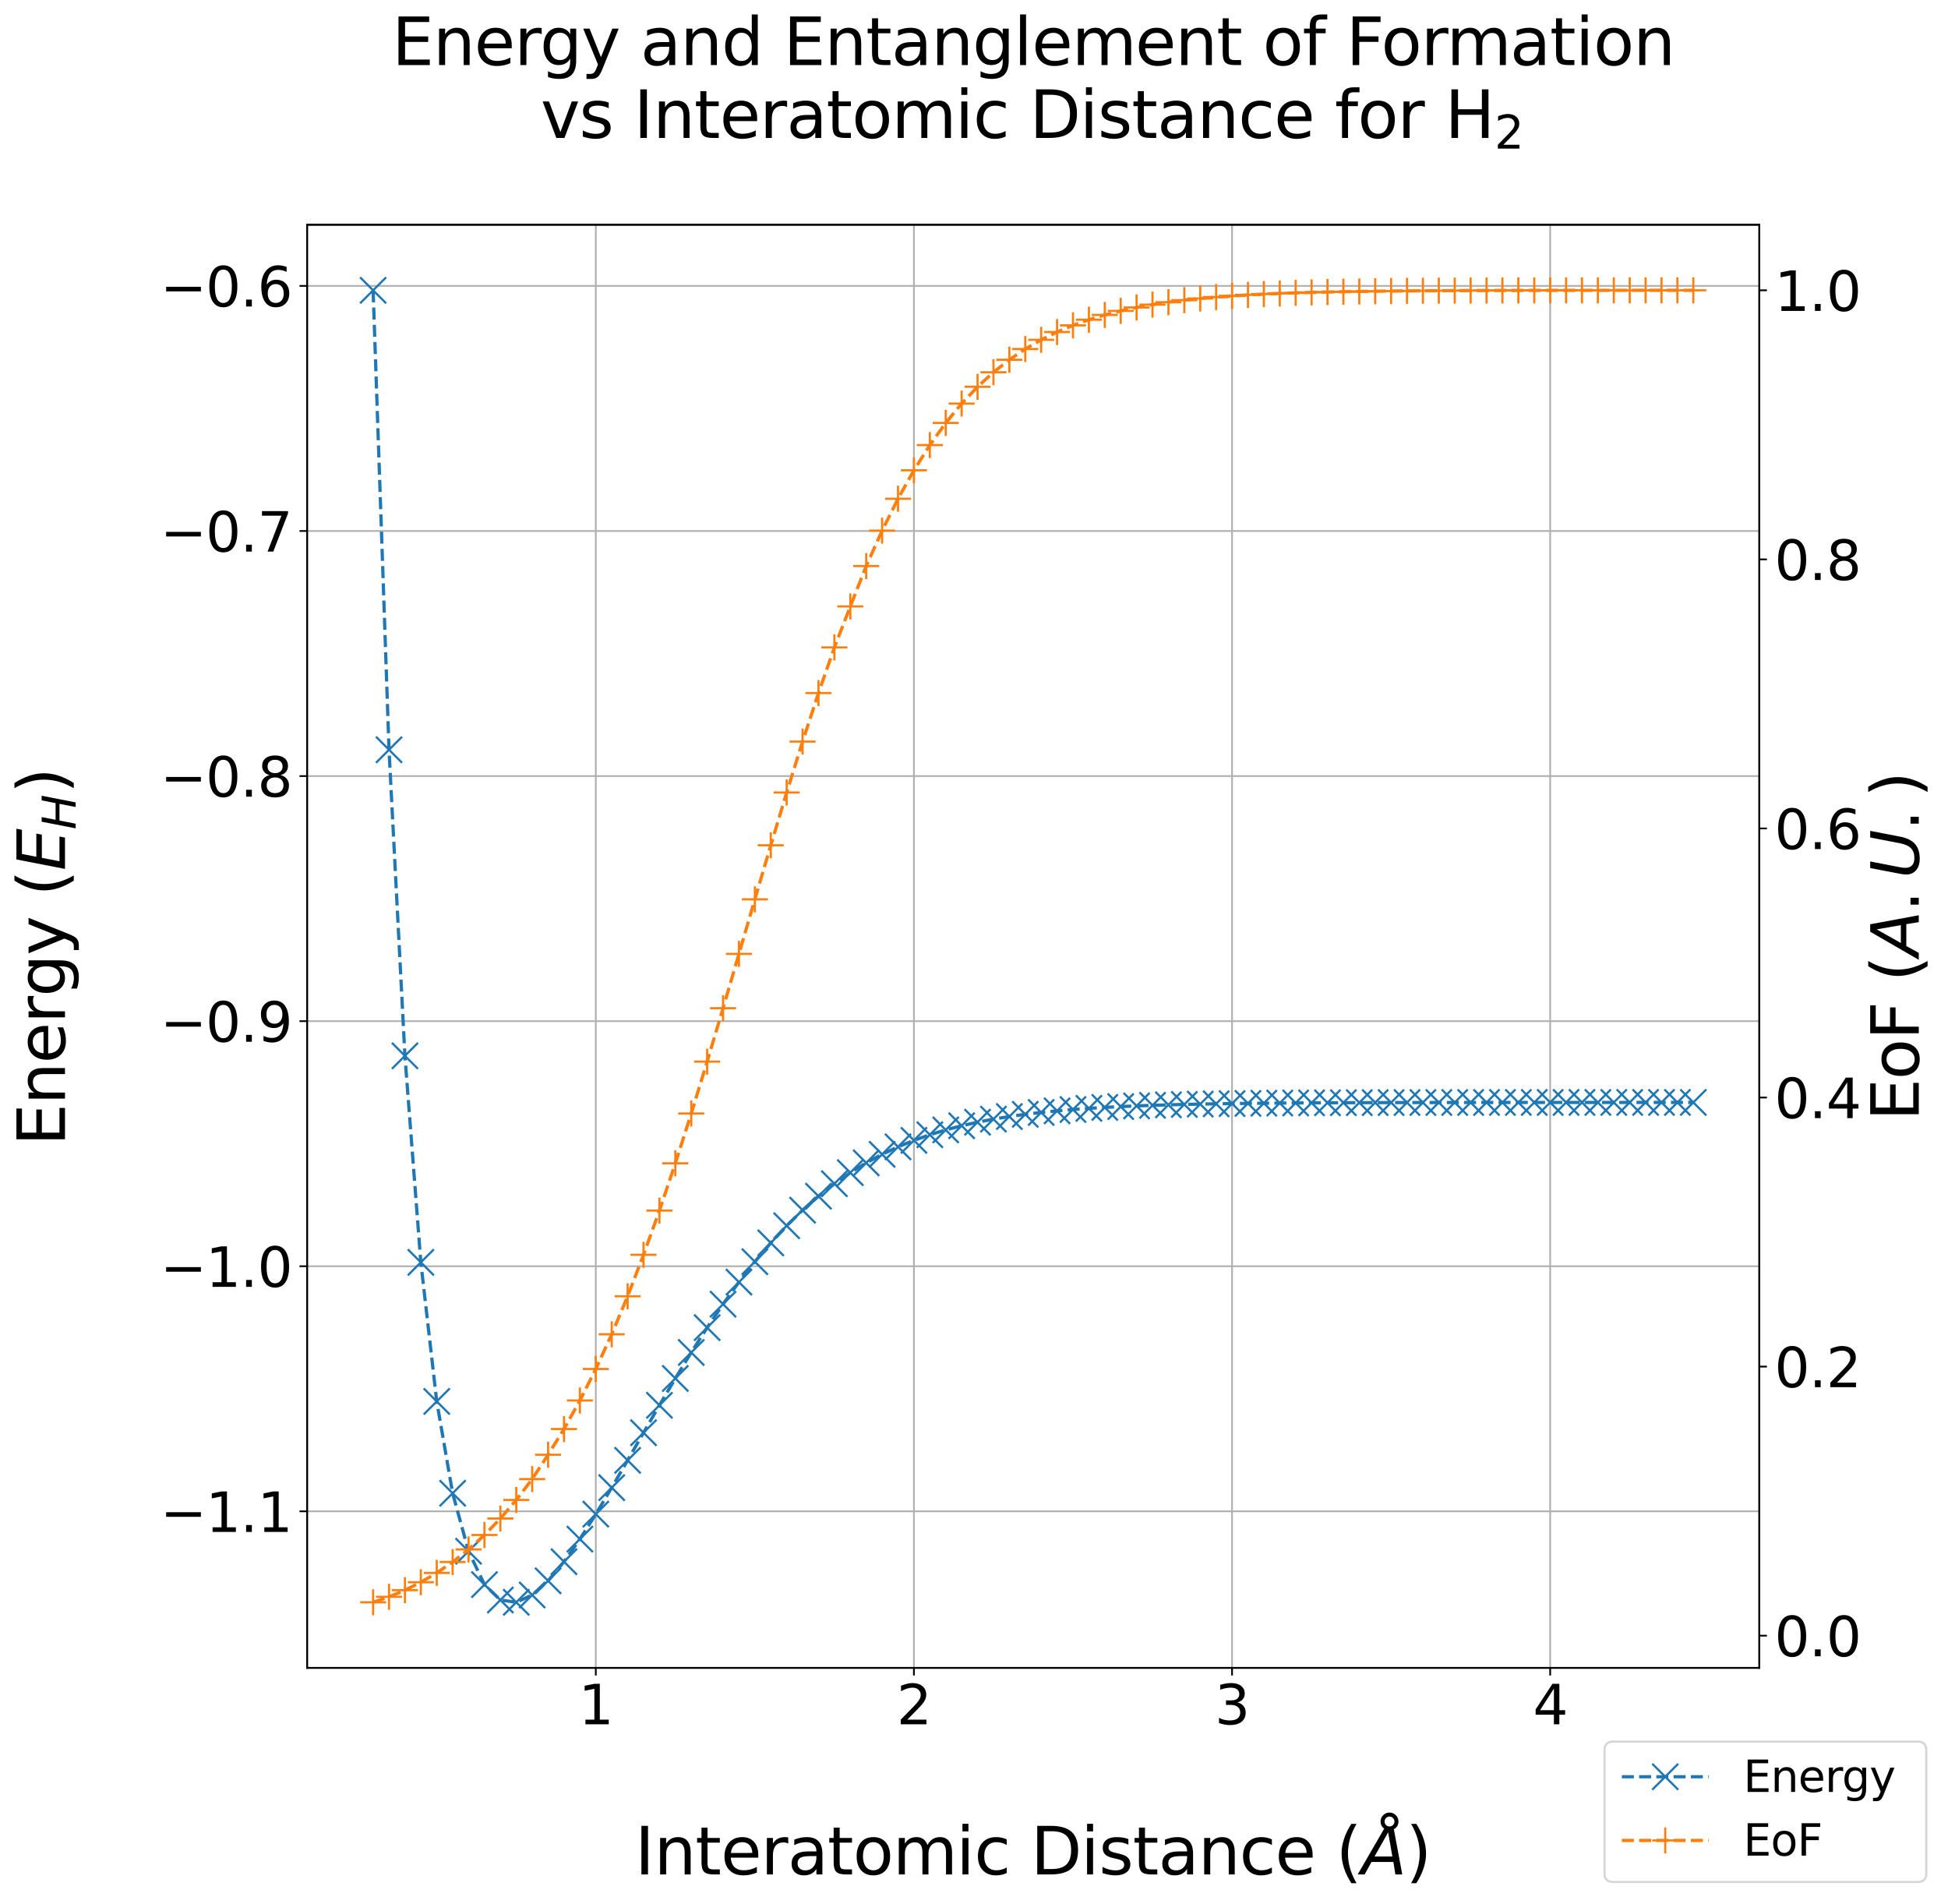 <?xml version="1.0" encoding="utf-8" standalone="no"?>
<!DOCTYPE svg PUBLIC "-//W3C//DTD SVG 1.1//EN"
  "http://www.w3.org/Graphics/SVG/1.1/DTD/svg11.dtd">
<svg xmlns:xlink="http://www.w3.org/1999/xlink" width="898.193pt" height="877.571pt" viewBox="0 0 898.193 877.571" xmlns="http://www.w3.org/2000/svg" version="1.1">
 <defs>
  <style type="text/css">*{stroke-linejoin: round; stroke-linecap: butt}</style>
 </defs>
 <g id="figure_1">
  <g id="patch_1">
   <path d="M 0 877.571 
L 898.193 877.571 
L 898.193 0 
L 0 0 
z
" style="fill: #ffffff"/>
  </g>
  <g id="axes_1">
   <g id="patch_2">
    <path d="M 141.6 768.869 
L 811.2 768.869 
L 811.2 103.589 
L 141.6 103.589 
z
" style="fill: #ffffff"/>
   </g>
   <g id="matplotlib.axis_1">
    <g id="xtick_1">
     <g id="line2d_1">
      <path d="M 274.714 768.869 
L 274.714 103.589 
" clip-path="url(#pff2e52d8cf)" style="fill: none; stroke: #b0b0b0; stroke-width: 0.8; stroke-linecap: square"/>
     </g>
     <g id="line2d_2">
      <defs>
       <path id="me91411985a" d="M 0 0 
L 0 3.5 
" style="stroke: #000000; stroke-width: 0.8"/>
      </defs>
      <g>
       <use xlink:href="#me91411985a" x="274.714" y="768.869" style="stroke: #000000; stroke-width: 0.8"/>
      </g>
     </g>
     <g id="text_1">
      <!-- 1 -->
      <g transform="translate(266.761 794.865) scale(0.25 -0.25)">
       <defs>
        <path id="DejaVuSans-31" d="M 794 531 
L 1825 531 
L 1825 4091 
L 703 3866 
L 703 4441 
L 1819 4666 
L 2450 4666 
L 2450 531 
L 3481 531 
L 3481 0 
L 794 0 
L 794 531 
z
" transform="scale(0.016)"/>
       </defs>
       <use xlink:href="#DejaVuSans-31"/>
      </g>
     </g>
    </g>
    <g id="xtick_2">
     <g id="line2d_3">
      <path d="M 421.395 768.869 
L 421.395 103.589 
" clip-path="url(#pff2e52d8cf)" style="fill: none; stroke: #b0b0b0; stroke-width: 0.8; stroke-linecap: square"/>
     </g>
     <g id="line2d_4">
      <g>
       <use xlink:href="#me91411985a" x="421.395" y="768.869" style="stroke: #000000; stroke-width: 0.8"/>
      </g>
     </g>
     <g id="text_2">
      <!-- 2 -->
      <g transform="translate(413.442 794.865) scale(0.25 -0.25)">
       <defs>
        <path id="DejaVuSans-32" d="M 1228 531 
L 3431 531 
L 3431 0 
L 469 0 
L 469 531 
Q 828 903 1448 1529 
Q 2069 2156 2228 2338 
Q 2531 2678 2651 2914 
Q 2772 3150 2772 3378 
Q 2772 3750 2511 3984 
Q 2250 4219 1831 4219 
Q 1534 4219 1204 4116 
Q 875 4013 500 3803 
L 500 4441 
Q 881 4594 1212 4672 
Q 1544 4750 1819 4750 
Q 2544 4750 2975 4387 
Q 3406 4025 3406 3419 
Q 3406 3131 3298 2873 
Q 3191 2616 2906 2266 
Q 2828 2175 2409 1742 
Q 1991 1309 1228 531 
z
" transform="scale(0.016)"/>
       </defs>
       <use xlink:href="#DejaVuSans-32"/>
      </g>
     </g>
    </g>
    <g id="xtick_3">
     <g id="line2d_5">
      <path d="M 568.076 768.869 
L 568.076 103.589 
" clip-path="url(#pff2e52d8cf)" style="fill: none; stroke: #b0b0b0; stroke-width: 0.8; stroke-linecap: square"/>
     </g>
     <g id="line2d_6">
      <g>
       <use xlink:href="#me91411985a" x="568.076" y="768.869" style="stroke: #000000; stroke-width: 0.8"/>
      </g>
     </g>
     <g id="text_3">
      <!-- 3 -->
      <g transform="translate(560.123 794.865) scale(0.25 -0.25)">
       <defs>
        <path id="DejaVuSans-33" d="M 2597 2516 
Q 3050 2419 3304 2112 
Q 3559 1806 3559 1356 
Q 3559 666 3084 287 
Q 2609 -91 1734 -91 
Q 1441 -91 1130 -33 
Q 819 25 488 141 
L 488 750 
Q 750 597 1062 519 
Q 1375 441 1716 441 
Q 2309 441 2620 675 
Q 2931 909 2931 1356 
Q 2931 1769 2642 2001 
Q 2353 2234 1838 2234 
L 1294 2234 
L 1294 2753 
L 1863 2753 
Q 2328 2753 2575 2939 
Q 2822 3125 2822 3475 
Q 2822 3834 2567 4026 
Q 2313 4219 1838 4219 
Q 1578 4219 1281 4162 
Q 984 4106 628 3988 
L 628 4550 
Q 988 4650 1302 4700 
Q 1616 4750 1894 4750 
Q 2613 4750 3031 4423 
Q 3450 4097 3450 3541 
Q 3450 3153 3228 2886 
Q 3006 2619 2597 2516 
z
" transform="scale(0.016)"/>
       </defs>
       <use xlink:href="#DejaVuSans-33"/>
      </g>
     </g>
    </g>
    <g id="xtick_4">
     <g id="line2d_7">
      <path d="M 714.758 768.869 
L 714.758 103.589 
" clip-path="url(#pff2e52d8cf)" style="fill: none; stroke: #b0b0b0; stroke-width: 0.8; stroke-linecap: square"/>
     </g>
     <g id="line2d_8">
      <g>
       <use xlink:href="#me91411985a" x="714.758" y="768.869" style="stroke: #000000; stroke-width: 0.8"/>
      </g>
     </g>
     <g id="text_4">
      <!-- 4 -->
      <g transform="translate(706.804 794.865) scale(0.25 -0.25)">
       <defs>
        <path id="DejaVuSans-34" d="M 2419 4116 
L 825 1625 
L 2419 1625 
L 2419 4116 
z
M 2253 4666 
L 3047 4666 
L 3047 1625 
L 3713 1625 
L 3713 1100 
L 3047 1100 
L 3047 0 
L 2419 0 
L 2419 1100 
L 313 1100 
L 313 1709 
L 2253 4666 
z
" transform="scale(0.016)"/>
       </defs>
       <use xlink:href="#DejaVuSans-34"/>
      </g>
     </g>
    </g>
    <g id="text_5">
     <!--  -->
     <g transform="translate(476.4 826.859) scale(0.3 -0.3)"/>
     <!--  Interatomic Distance ($\AA$)  -->
     <g transform="translate(283.2 864.132) scale(0.3 -0.3)">
      <defs>
       <path id="DejaVuSans-20" transform="scale(0.016)"/>
       <path id="DejaVuSans-49" d="M 628 4666 
L 1259 4666 
L 1259 0 
L 628 0 
L 628 4666 
z
" transform="scale(0.016)"/>
       <path id="DejaVuSans-6e" d="M 3513 2113 
L 3513 0 
L 2938 0 
L 2938 2094 
Q 2938 2591 2744 2837 
Q 2550 3084 2163 3084 
Q 1697 3084 1428 2787 
Q 1159 2491 1159 1978 
L 1159 0 
L 581 0 
L 581 3500 
L 1159 3500 
L 1159 2956 
Q 1366 3272 1645 3428 
Q 1925 3584 2291 3584 
Q 2894 3584 3203 3211 
Q 3513 2838 3513 2113 
z
" transform="scale(0.016)"/>
       <path id="DejaVuSans-74" d="M 1172 4494 
L 1172 3500 
L 2356 3500 
L 2356 3053 
L 1172 3053 
L 1172 1153 
Q 1172 725 1289 603 
Q 1406 481 1766 481 
L 2356 481 
L 2356 0 
L 1766 0 
Q 1100 0 847 248 
Q 594 497 594 1153 
L 594 3053 
L 172 3053 
L 172 3500 
L 594 3500 
L 594 4494 
L 1172 4494 
z
" transform="scale(0.016)"/>
       <path id="DejaVuSans-65" d="M 3597 1894 
L 3597 1613 
L 953 1613 
Q 991 1019 1311 708 
Q 1631 397 2203 397 
Q 2534 397 2845 478 
Q 3156 559 3463 722 
L 3463 178 
Q 3153 47 2828 -22 
Q 2503 -91 2169 -91 
Q 1331 -91 842 396 
Q 353 884 353 1716 
Q 353 2575 817 3079 
Q 1281 3584 2069 3584 
Q 2775 3584 3186 3129 
Q 3597 2675 3597 1894 
z
M 3022 2063 
Q 3016 2534 2758 2815 
Q 2500 3097 2075 3097 
Q 1594 3097 1305 2825 
Q 1016 2553 972 2059 
L 3022 2063 
z
" transform="scale(0.016)"/>
       <path id="DejaVuSans-72" d="M 2631 2963 
Q 2534 3019 2420 3045 
Q 2306 3072 2169 3072 
Q 1681 3072 1420 2755 
Q 1159 2438 1159 1844 
L 1159 0 
L 581 0 
L 581 3500 
L 1159 3500 
L 1159 2956 
Q 1341 3275 1631 3429 
Q 1922 3584 2338 3584 
Q 2397 3584 2469 3576 
Q 2541 3569 2628 3553 
L 2631 2963 
z
" transform="scale(0.016)"/>
       <path id="DejaVuSans-61" d="M 2194 1759 
Q 1497 1759 1228 1600 
Q 959 1441 959 1056 
Q 959 750 1161 570 
Q 1363 391 1709 391 
Q 2188 391 2477 730 
Q 2766 1069 2766 1631 
L 2766 1759 
L 2194 1759 
z
M 3341 1997 
L 3341 0 
L 2766 0 
L 2766 531 
Q 2569 213 2275 61 
Q 1981 -91 1556 -91 
Q 1019 -91 701 211 
Q 384 513 384 1019 
Q 384 1609 779 1909 
Q 1175 2209 1959 2209 
L 2766 2209 
L 2766 2266 
Q 2766 2663 2505 2880 
Q 2244 3097 1772 3097 
Q 1472 3097 1187 3025 
Q 903 2953 641 2809 
L 641 3341 
Q 956 3463 1253 3523 
Q 1550 3584 1831 3584 
Q 2591 3584 2966 3190 
Q 3341 2797 3341 1997 
z
" transform="scale(0.016)"/>
       <path id="DejaVuSans-6f" d="M 1959 3097 
Q 1497 3097 1228 2736 
Q 959 2375 959 1747 
Q 959 1119 1226 758 
Q 1494 397 1959 397 
Q 2419 397 2687 759 
Q 2956 1122 2956 1747 
Q 2956 2369 2687 2733 
Q 2419 3097 1959 3097 
z
M 1959 3584 
Q 2709 3584 3137 3096 
Q 3566 2609 3566 1747 
Q 3566 888 3137 398 
Q 2709 -91 1959 -91 
Q 1206 -91 779 398 
Q 353 888 353 1747 
Q 353 2609 779 3096 
Q 1206 3584 1959 3584 
z
" transform="scale(0.016)"/>
       <path id="DejaVuSans-6d" d="M 3328 2828 
Q 3544 3216 3844 3400 
Q 4144 3584 4550 3584 
Q 5097 3584 5394 3201 
Q 5691 2819 5691 2113 
L 5691 0 
L 5113 0 
L 5113 2094 
Q 5113 2597 4934 2840 
Q 4756 3084 4391 3084 
Q 3944 3084 3684 2787 
Q 3425 2491 3425 1978 
L 3425 0 
L 2847 0 
L 2847 2094 
Q 2847 2600 2669 2842 
Q 2491 3084 2119 3084 
Q 1678 3084 1418 2786 
Q 1159 2488 1159 1978 
L 1159 0 
L 581 0 
L 581 3500 
L 1159 3500 
L 1159 2956 
Q 1356 3278 1631 3431 
Q 1906 3584 2284 3584 
Q 2666 3584 2933 3390 
Q 3200 3197 3328 2828 
z
" transform="scale(0.016)"/>
       <path id="DejaVuSans-69" d="M 603 3500 
L 1178 3500 
L 1178 0 
L 603 0 
L 603 3500 
z
M 603 4863 
L 1178 4863 
L 1178 4134 
L 603 4134 
L 603 4863 
z
" transform="scale(0.016)"/>
       <path id="DejaVuSans-63" d="M 3122 3366 
L 3122 2828 
Q 2878 2963 2633 3030 
Q 2388 3097 2138 3097 
Q 1578 3097 1268 2742 
Q 959 2388 959 1747 
Q 959 1106 1268 751 
Q 1578 397 2138 397 
Q 2388 397 2633 464 
Q 2878 531 3122 666 
L 3122 134 
Q 2881 22 2623 -34 
Q 2366 -91 2075 -91 
Q 1284 -91 818 406 
Q 353 903 353 1747 
Q 353 2603 823 3093 
Q 1294 3584 2113 3584 
Q 2378 3584 2631 3529 
Q 2884 3475 3122 3366 
z
" transform="scale(0.016)"/>
       <path id="DejaVuSans-44" d="M 1259 4147 
L 1259 519 
L 2022 519 
Q 2988 519 3436 956 
Q 3884 1394 3884 2338 
Q 3884 3275 3436 3711 
Q 2988 4147 2022 4147 
L 1259 4147 
z
M 628 4666 
L 1925 4666 
Q 3281 4666 3915 4102 
Q 4550 3538 4550 2338 
Q 4550 1131 3912 565 
Q 3275 0 1925 0 
L 628 0 
L 628 4666 
z
" transform="scale(0.016)"/>
       <path id="DejaVuSans-73" d="M 2834 3397 
L 2834 2853 
Q 2591 2978 2328 3040 
Q 2066 3103 1784 3103 
Q 1356 3103 1142 2972 
Q 928 2841 928 2578 
Q 928 2378 1081 2264 
Q 1234 2150 1697 2047 
L 1894 2003 
Q 2506 1872 2764 1633 
Q 3022 1394 3022 966 
Q 3022 478 2636 193 
Q 2250 -91 1575 -91 
Q 1294 -91 989 -36 
Q 684 19 347 128 
L 347 722 
Q 666 556 975 473 
Q 1284 391 1588 391 
Q 1994 391 2212 530 
Q 2431 669 2431 922 
Q 2431 1156 2273 1281 
Q 2116 1406 1581 1522 
L 1381 1569 
Q 847 1681 609 1914 
Q 372 2147 372 2553 
Q 372 3047 722 3315 
Q 1072 3584 1716 3584 
Q 2034 3584 2315 3537 
Q 2597 3491 2834 3397 
z
" transform="scale(0.016)"/>
       <path id="DejaVuSans-28" d="M 1984 4856 
Q 1566 4138 1362 3434 
Q 1159 2731 1159 2009 
Q 1159 1288 1364 580 
Q 1569 -128 1984 -844 
L 1484 -844 
Q 1016 -109 783 600 
Q 550 1309 550 2009 
Q 550 2706 781 3412 
Q 1013 4119 1484 4856 
L 1984 4856 
z
" transform="scale(0.016)"/>
       <path id="DejaVuSans-Oblique-c5" d="M 3188 5081 
Q 3188 5278 3048 5417 
Q 2909 5556 2713 5556 
Q 2513 5556 2377 5420 
Q 2241 5284 2241 5081 
Q 2241 4884 2377 4746 
Q 2513 4609 2713 4609 
Q 2909 4609 3048 4746 
Q 3188 4884 3188 5081 
z
M 2203 4397 
Q 2034 4513 1945 4689 
Q 1856 4866 1856 5081 
Q 1856 5438 2106 5689 
Q 2356 5941 2713 5941 
Q 3069 5941 3320 5689 
Q 3572 5438 3572 5081 
Q 3572 4834 3458 4643 
Q 3344 4453 3128 4341 
L 3938 0 
L 3278 0 
L 3084 1197 
L 984 1197 
L 325 0 
L -341 0 
L 2203 4397 
z
M 2584 4044 
L 1275 1722 
L 2988 1722 
L 2584 4044 
z
" transform="scale(0.016)"/>
       <path id="DejaVuSans-29" d="M 513 4856 
L 1013 4856 
Q 1481 4119 1714 3412 
Q 1947 2706 1947 2009 
Q 1947 1309 1714 600 
Q 1481 -109 1013 -844 
L 513 -844 
Q 928 -128 1133 580 
Q 1338 1288 1338 2009 
Q 1338 2731 1133 3434 
Q 928 4138 513 4856 
z
" transform="scale(0.016)"/>
      </defs>
      <use xlink:href="#DejaVuSans-20" transform="translate(0 0.172)"/>
      <use xlink:href="#DejaVuSans-49" transform="translate(31.787 0.172)"/>
      <use xlink:href="#DejaVuSans-6e" transform="translate(61.279 0.172)"/>
      <use xlink:href="#DejaVuSans-74" transform="translate(124.658 0.172)"/>
      <use xlink:href="#DejaVuSans-65" transform="translate(163.867 0.172)"/>
      <use xlink:href="#DejaVuSans-72" transform="translate(225.391 0.172)"/>
      <use xlink:href="#DejaVuSans-61" transform="translate(266.504 0.172)"/>
      <use xlink:href="#DejaVuSans-74" transform="translate(327.783 0.172)"/>
      <use xlink:href="#DejaVuSans-6f" transform="translate(366.992 0.172)"/>
      <use xlink:href="#DejaVuSans-6d" transform="translate(428.174 0.172)"/>
      <use xlink:href="#DejaVuSans-69" transform="translate(525.586 0.172)"/>
      <use xlink:href="#DejaVuSans-63" transform="translate(553.369 0.172)"/>
      <use xlink:href="#DejaVuSans-20" transform="translate(608.35 0.172)"/>
      <use xlink:href="#DejaVuSans-44" transform="translate(640.137 0.172)"/>
      <use xlink:href="#DejaVuSans-69" transform="translate(717.139 0.172)"/>
      <use xlink:href="#DejaVuSans-73" transform="translate(744.922 0.172)"/>
      <use xlink:href="#DejaVuSans-74" transform="translate(797.021 0.172)"/>
      <use xlink:href="#DejaVuSans-61" transform="translate(836.23 0.172)"/>
      <use xlink:href="#DejaVuSans-6e" transform="translate(897.51 0.172)"/>
      <use xlink:href="#DejaVuSans-63" transform="translate(960.889 0.172)"/>
      <use xlink:href="#DejaVuSans-65" transform="translate(1015.869 0.172)"/>
      <use xlink:href="#DejaVuSans-20" transform="translate(1077.393 0.172)"/>
      <use xlink:href="#DejaVuSans-28" transform="translate(1109.18 0.172)"/>
      <use xlink:href="#DejaVuSans-Oblique-c5" transform="translate(1148.193 0.172)"/>
      <use xlink:href="#DejaVuSans-29" transform="translate(1216.602 0.172)"/>
      <use xlink:href="#DejaVuSans-20" transform="translate(1255.615 0.172)"/>
     </g>
    </g>
   </g>
   <g id="matplotlib.axis_2">
    <g id="ytick_1">
     <g id="line2d_9">
      <path d="M 141.6 696.694 
L 811.2 696.694 
" clip-path="url(#pff2e52d8cf)" style="fill: none; stroke: #b0b0b0; stroke-width: 0.8; stroke-linecap: square"/>
     </g>
     <g id="line2d_10">
      <defs>
       <path id="mcea8bfe7c4" d="M 0 0 
L -3.5 0 
" style="stroke: #000000; stroke-width: 0.8"/>
      </defs>
      <g>
       <use xlink:href="#mcea8bfe7c4" x="141.6" y="696.694" style="stroke: #000000; stroke-width: 0.8"/>
      </g>
     </g>
     <g id="text_6">
      <!-- −1.1 -->
      <g transform="translate(73.893 706.192) scale(0.25 -0.25)">
       <defs>
        <path id="DejaVuSans-2212" d="M 678 2272 
L 4684 2272 
L 4684 1741 
L 678 1741 
L 678 2272 
z
" transform="scale(0.016)"/>
        <path id="DejaVuSans-2e" d="M 684 794 
L 1344 794 
L 1344 0 
L 684 0 
L 684 794 
z
" transform="scale(0.016)"/>
       </defs>
       <use xlink:href="#DejaVuSans-2212"/>
       <use xlink:href="#DejaVuSans-31" x="83.789"/>
       <use xlink:href="#DejaVuSans-2e" x="147.412"/>
       <use xlink:href="#DejaVuSans-31" x="179.199"/>
      </g>
     </g>
    </g>
    <g id="ytick_2">
     <g id="line2d_11">
      <path d="M 141.6 583.713 
L 811.2 583.713 
" clip-path="url(#pff2e52d8cf)" style="fill: none; stroke: #b0b0b0; stroke-width: 0.8; stroke-linecap: square"/>
     </g>
     <g id="line2d_12">
      <g>
       <use xlink:href="#mcea8bfe7c4" x="141.6" y="583.713" style="stroke: #000000; stroke-width: 0.8"/>
      </g>
     </g>
     <g id="text_7">
      <!-- −1.0 -->
      <g transform="translate(73.893 593.211) scale(0.25 -0.25)">
       <defs>
        <path id="DejaVuSans-30" d="M 2034 4250 
Q 1547 4250 1301 3770 
Q 1056 3291 1056 2328 
Q 1056 1369 1301 889 
Q 1547 409 2034 409 
Q 2525 409 2770 889 
Q 3016 1369 3016 2328 
Q 3016 3291 2770 3770 
Q 2525 4250 2034 4250 
z
M 2034 4750 
Q 2819 4750 3233 4129 
Q 3647 3509 3647 2328 
Q 3647 1150 3233 529 
Q 2819 -91 2034 -91 
Q 1250 -91 836 529 
Q 422 1150 422 2328 
Q 422 3509 836 4129 
Q 1250 4750 2034 4750 
z
" transform="scale(0.016)"/>
       </defs>
       <use xlink:href="#DejaVuSans-2212"/>
       <use xlink:href="#DejaVuSans-31" x="83.789"/>
       <use xlink:href="#DejaVuSans-2e" x="147.412"/>
       <use xlink:href="#DejaVuSans-30" x="179.199"/>
      </g>
     </g>
    </g>
    <g id="ytick_3">
     <g id="line2d_13">
      <path d="M 141.6 470.733 
L 811.2 470.733 
" clip-path="url(#pff2e52d8cf)" style="fill: none; stroke: #b0b0b0; stroke-width: 0.8; stroke-linecap: square"/>
     </g>
     <g id="line2d_14">
      <g>
       <use xlink:href="#mcea8bfe7c4" x="141.6" y="470.733" style="stroke: #000000; stroke-width: 0.8"/>
      </g>
     </g>
     <g id="text_8">
      <!-- −0.9 -->
      <g transform="translate(73.893 480.231) scale(0.25 -0.25)">
       <defs>
        <path id="DejaVuSans-39" d="M 703 97 
L 703 672 
Q 941 559 1184 500 
Q 1428 441 1663 441 
Q 2288 441 2617 861 
Q 2947 1281 2994 2138 
Q 2813 1869 2534 1725 
Q 2256 1581 1919 1581 
Q 1219 1581 811 2004 
Q 403 2428 403 3163 
Q 403 3881 828 4315 
Q 1253 4750 1959 4750 
Q 2769 4750 3195 4129 
Q 3622 3509 3622 2328 
Q 3622 1225 3098 567 
Q 2575 -91 1691 -91 
Q 1453 -91 1209 -44 
Q 966 3 703 97 
z
M 1959 2075 
Q 2384 2075 2632 2365 
Q 2881 2656 2881 3163 
Q 2881 3666 2632 3958 
Q 2384 4250 1959 4250 
Q 1534 4250 1286 3958 
Q 1038 3666 1038 3163 
Q 1038 2656 1286 2365 
Q 1534 2075 1959 2075 
z
" transform="scale(0.016)"/>
       </defs>
       <use xlink:href="#DejaVuSans-2212"/>
       <use xlink:href="#DejaVuSans-30" x="83.789"/>
       <use xlink:href="#DejaVuSans-2e" x="147.412"/>
       <use xlink:href="#DejaVuSans-39" x="179.199"/>
      </g>
     </g>
    </g>
    <g id="ytick_4">
     <g id="line2d_15">
      <path d="M 141.6 357.752 
L 811.2 357.752 
" clip-path="url(#pff2e52d8cf)" style="fill: none; stroke: #b0b0b0; stroke-width: 0.8; stroke-linecap: square"/>
     </g>
     <g id="line2d_16">
      <g>
       <use xlink:href="#mcea8bfe7c4" x="141.6" y="357.752" style="stroke: #000000; stroke-width: 0.8"/>
      </g>
     </g>
     <g id="text_9">
      <!-- −0.8 -->
      <g transform="translate(73.893 367.25) scale(0.25 -0.25)">
       <defs>
        <path id="DejaVuSans-38" d="M 2034 2216 
Q 1584 2216 1326 1975 
Q 1069 1734 1069 1313 
Q 1069 891 1326 650 
Q 1584 409 2034 409 
Q 2484 409 2743 651 
Q 3003 894 3003 1313 
Q 3003 1734 2745 1975 
Q 2488 2216 2034 2216 
z
M 1403 2484 
Q 997 2584 770 2862 
Q 544 3141 544 3541 
Q 544 4100 942 4425 
Q 1341 4750 2034 4750 
Q 2731 4750 3128 4425 
Q 3525 4100 3525 3541 
Q 3525 3141 3298 2862 
Q 3072 2584 2669 2484 
Q 3125 2378 3379 2068 
Q 3634 1759 3634 1313 
Q 3634 634 3220 271 
Q 2806 -91 2034 -91 
Q 1263 -91 848 271 
Q 434 634 434 1313 
Q 434 1759 690 2068 
Q 947 2378 1403 2484 
z
M 1172 3481 
Q 1172 3119 1398 2916 
Q 1625 2713 2034 2713 
Q 2441 2713 2670 2916 
Q 2900 3119 2900 3481 
Q 2900 3844 2670 4047 
Q 2441 4250 2034 4250 
Q 1625 4250 1398 4047 
Q 1172 3844 1172 3481 
z
" transform="scale(0.016)"/>
       </defs>
       <use xlink:href="#DejaVuSans-2212"/>
       <use xlink:href="#DejaVuSans-30" x="83.789"/>
       <use xlink:href="#DejaVuSans-2e" x="147.412"/>
       <use xlink:href="#DejaVuSans-38" x="179.199"/>
      </g>
     </g>
    </g>
    <g id="ytick_5">
     <g id="line2d_17">
      <path d="M 141.6 244.771 
L 811.2 244.771 
" clip-path="url(#pff2e52d8cf)" style="fill: none; stroke: #b0b0b0; stroke-width: 0.8; stroke-linecap: square"/>
     </g>
     <g id="line2d_18">
      <g>
       <use xlink:href="#mcea8bfe7c4" x="141.6" y="244.771" style="stroke: #000000; stroke-width: 0.8"/>
      </g>
     </g>
     <g id="text_10">
      <!-- −0.7 -->
      <g transform="translate(73.893 254.27) scale(0.25 -0.25)">
       <defs>
        <path id="DejaVuSans-37" d="M 525 4666 
L 3525 4666 
L 3525 4397 
L 1831 0 
L 1172 0 
L 2766 4134 
L 525 4134 
L 525 4666 
z
" transform="scale(0.016)"/>
       </defs>
       <use xlink:href="#DejaVuSans-2212"/>
       <use xlink:href="#DejaVuSans-30" x="83.789"/>
       <use xlink:href="#DejaVuSans-2e" x="147.412"/>
       <use xlink:href="#DejaVuSans-37" x="179.199"/>
      </g>
     </g>
    </g>
    <g id="ytick_6">
     <g id="line2d_19">
      <path d="M 141.6 131.791 
L 811.2 131.791 
" clip-path="url(#pff2e52d8cf)" style="fill: none; stroke: #b0b0b0; stroke-width: 0.8; stroke-linecap: square"/>
     </g>
     <g id="line2d_20">
      <g>
       <use xlink:href="#mcea8bfe7c4" x="141.6" y="131.791" style="stroke: #000000; stroke-width: 0.8"/>
      </g>
     </g>
     <g id="text_11">
      <!-- −0.6 -->
      <g transform="translate(73.893 141.289) scale(0.25 -0.25)">
       <defs>
        <path id="DejaVuSans-36" d="M 2113 2584 
Q 1688 2584 1439 2293 
Q 1191 2003 1191 1497 
Q 1191 994 1439 701 
Q 1688 409 2113 409 
Q 2538 409 2786 701 
Q 3034 994 3034 1497 
Q 3034 2003 2786 2293 
Q 2538 2584 2113 2584 
z
M 3366 4563 
L 3366 3988 
Q 3128 4100 2886 4159 
Q 2644 4219 2406 4219 
Q 1781 4219 1451 3797 
Q 1122 3375 1075 2522 
Q 1259 2794 1537 2939 
Q 1816 3084 2150 3084 
Q 2853 3084 3261 2657 
Q 3669 2231 3669 1497 
Q 3669 778 3244 343 
Q 2819 -91 2113 -91 
Q 1303 -91 875 529 
Q 447 1150 447 2328 
Q 447 3434 972 4092 
Q 1497 4750 2381 4750 
Q 2619 4750 2861 4703 
Q 3103 4656 3366 4563 
z
" transform="scale(0.016)"/>
       </defs>
       <use xlink:href="#DejaVuSans-2212"/>
       <use xlink:href="#DejaVuSans-30" x="83.789"/>
       <use xlink:href="#DejaVuSans-2e" x="147.412"/>
       <use xlink:href="#DejaVuSans-36" x="179.199"/>
      </g>
     </g>
    </g>
    <g id="text_12">
     <!-- Energy ($E_H$)  -->
     <g transform="translate(30 528.179) rotate(-90) scale(0.3 -0.3)">
      <defs>
       <path id="DejaVuSans-45" d="M 628 4666 
L 3578 4666 
L 3578 4134 
L 1259 4134 
L 1259 2753 
L 3481 2753 
L 3481 2222 
L 1259 2222 
L 1259 531 
L 3634 531 
L 3634 0 
L 628 0 
L 628 4666 
z
" transform="scale(0.016)"/>
       <path id="DejaVuSans-67" d="M 2906 1791 
Q 2906 2416 2648 2759 
Q 2391 3103 1925 3103 
Q 1463 3103 1205 2759 
Q 947 2416 947 1791 
Q 947 1169 1205 825 
Q 1463 481 1925 481 
Q 2391 481 2648 825 
Q 2906 1169 2906 1791 
z
M 3481 434 
Q 3481 -459 3084 -895 
Q 2688 -1331 1869 -1331 
Q 1566 -1331 1297 -1286 
Q 1028 -1241 775 -1147 
L 775 -588 
Q 1028 -725 1275 -790 
Q 1522 -856 1778 -856 
Q 2344 -856 2625 -561 
Q 2906 -266 2906 331 
L 2906 616 
Q 2728 306 2450 153 
Q 2172 0 1784 0 
Q 1141 0 747 490 
Q 353 981 353 1791 
Q 353 2603 747 3093 
Q 1141 3584 1784 3584 
Q 2172 3584 2450 3431 
Q 2728 3278 2906 2969 
L 2906 3500 
L 3481 3500 
L 3481 434 
z
" transform="scale(0.016)"/>
       <path id="DejaVuSans-79" d="M 2059 -325 
Q 1816 -950 1584 -1140 
Q 1353 -1331 966 -1331 
L 506 -1331 
L 506 -850 
L 844 -850 
Q 1081 -850 1212 -737 
Q 1344 -625 1503 -206 
L 1606 56 
L 191 3500 
L 800 3500 
L 1894 763 
L 2988 3500 
L 3597 3500 
L 2059 -325 
z
" transform="scale(0.016)"/>
       <path id="DejaVuSans-Oblique-45" d="M 1081 4666 
L 4031 4666 
L 3928 4134 
L 1606 4134 
L 1338 2753 
L 3566 2753 
L 3463 2222 
L 1234 2222 
L 909 531 
L 3284 531 
L 3181 0 
L 172 0 
L 1081 4666 
z
" transform="scale(0.016)"/>
       <path id="DejaVuSans-Oblique-48" d="M 1081 4666 
L 1716 4666 
L 1344 2753 
L 3634 2753 
L 4006 4666 
L 4641 4666 
L 3731 0 
L 3097 0 
L 3531 2222 
L 1241 2222 
L 806 0 
L 172 0 
L 1081 4666 
z
" transform="scale(0.016)"/>
      </defs>
      <use xlink:href="#DejaVuSans-45" transform="translate(0 0.125)"/>
      <use xlink:href="#DejaVuSans-6e" transform="translate(63.184 0.125)"/>
      <use xlink:href="#DejaVuSans-65" transform="translate(126.562 0.125)"/>
      <use xlink:href="#DejaVuSans-72" transform="translate(188.086 0.125)"/>
      <use xlink:href="#DejaVuSans-67" transform="translate(229.199 0.125)"/>
      <use xlink:href="#DejaVuSans-79" transform="translate(292.676 0.125)"/>
      <use xlink:href="#DejaVuSans-20" transform="translate(351.855 0.125)"/>
      <use xlink:href="#DejaVuSans-28" transform="translate(383.643 0.125)"/>
      <use xlink:href="#DejaVuSans-Oblique-45" transform="translate(422.656 0.125)"/>
      <use xlink:href="#DejaVuSans-Oblique-48" transform="translate(485.84 -16.281) scale(0.7)"/>
      <use xlink:href="#DejaVuSans-29" transform="translate(541.211 0.125)"/>
      <use xlink:href="#DejaVuSans-20" transform="translate(580.225 0.125)"/>
     </g>
     <!--  -->
     <g transform="translate(63.654 436.229) rotate(-90) scale(0.3 -0.3)"/>
    </g>
   </g>
   <g id="line2d_21">
    <path d="M 172.037 133.829 
L 179.371 345.629 
L 186.705 486.719 
L 194.039 581.923 
L 201.373 646.033 
L 208.707 688.367 
L 216.041 715.094 
L 223.375 730.48 
L 230.709 737.581 
L 238.043 738.629 
L 245.377 735.274 
L 252.712 728.737 
L 260.046 719.923 
L 267.38 709.505 
L 274.714 697.993 
L 282.048 685.782 
L 289.382 673.186 
L 296.716 660.46 
L 304.05 647.819 
L 311.384 635.439 
L 318.718 623.467 
L 326.052 612.02 
L 333.386 601.189 
L 340.72 591.042 
L 348.054 581.622 
L 355.388 572.953 
L 362.722 565.041 
L 370.057 557.874 
L 377.391 551.431 
L 384.725 545.678 
L 392.059 540.573 
L 399.393 536.073 
L 406.727 532.125 
L 414.061 528.68 
L 421.395 525.688 
L 428.729 523.099 
L 436.063 520.867 
L 443.397 518.95 
L 450.731 517.308 
L 458.065 515.904 
L 465.399 514.707 
L 472.733 513.689 
L 480.068 512.823 
L 487.402 512.089 
L 494.736 511.468 
L 502.07 510.942 
L 509.404 510.497 
L 516.738 510.122 
L 524.072 509.806 
L 531.406 509.54 
L 538.74 509.317 
L 546.074 509.129 
L 553.408 508.972 
L 560.742 508.84 
L 568.076 508.73 
L 575.41 508.638 
L 582.744 508.562 
L 590.078 508.498 
L 597.413 508.445 
L 604.747 508.402 
L 612.081 508.365 
L 619.415 508.336 
L 626.749 508.311 
L 634.083 508.291 
L 641.417 508.274 
L 648.751 508.26 
L 656.085 508.249 
L 663.419 508.24 
L 670.753 508.233 
L 678.087 508.227 
L 685.421 508.222 
L 692.755 508.218 
L 700.089 508.214 
L 707.423 508.212 
L 714.758 508.21 
L 722.092 508.208 
L 729.426 508.207 
L 736.76 508.205 
L 744.094 508.205 
L 751.428 508.204 
L 758.762 508.203 
L 766.096 508.203 
L 773.43 508.202 
L 780.764 508.202 
" clip-path="url(#pff2e52d8cf)" style="fill: none; stroke-dasharray: 5.55,2.4; stroke-dashoffset: 0; stroke: #1f77b4; stroke-width: 1.5"/>
    <defs>
     <path id="mab1a5331dc" d="M -6 6 
L 6 -6 
M -6 -6 
L 6 6 
" style="stroke: #1f77b4"/>
    </defs>
    <g clip-path="url(#pff2e52d8cf)">
     <use xlink:href="#mab1a5331dc" x="172.037" y="133.829" style="fill: #1f77b4; stroke: #1f77b4"/>
     <use xlink:href="#mab1a5331dc" x="179.371" y="345.629" style="fill: #1f77b4; stroke: #1f77b4"/>
     <use xlink:href="#mab1a5331dc" x="186.705" y="486.719" style="fill: #1f77b4; stroke: #1f77b4"/>
     <use xlink:href="#mab1a5331dc" x="194.039" y="581.923" style="fill: #1f77b4; stroke: #1f77b4"/>
     <use xlink:href="#mab1a5331dc" x="201.373" y="646.033" style="fill: #1f77b4; stroke: #1f77b4"/>
     <use xlink:href="#mab1a5331dc" x="208.707" y="688.367" style="fill: #1f77b4; stroke: #1f77b4"/>
     <use xlink:href="#mab1a5331dc" x="216.041" y="715.094" style="fill: #1f77b4; stroke: #1f77b4"/>
     <use xlink:href="#mab1a5331dc" x="223.375" y="730.48" style="fill: #1f77b4; stroke: #1f77b4"/>
     <use xlink:href="#mab1a5331dc" x="230.709" y="737.581" style="fill: #1f77b4; stroke: #1f77b4"/>
     <use xlink:href="#mab1a5331dc" x="238.043" y="738.629" style="fill: #1f77b4; stroke: #1f77b4"/>
     <use xlink:href="#mab1a5331dc" x="245.377" y="735.274" style="fill: #1f77b4; stroke: #1f77b4"/>
     <use xlink:href="#mab1a5331dc" x="252.712" y="728.737" style="fill: #1f77b4; stroke: #1f77b4"/>
     <use xlink:href="#mab1a5331dc" x="260.046" y="719.923" style="fill: #1f77b4; stroke: #1f77b4"/>
     <use xlink:href="#mab1a5331dc" x="267.38" y="709.505" style="fill: #1f77b4; stroke: #1f77b4"/>
     <use xlink:href="#mab1a5331dc" x="274.714" y="697.993" style="fill: #1f77b4; stroke: #1f77b4"/>
     <use xlink:href="#mab1a5331dc" x="282.048" y="685.782" style="fill: #1f77b4; stroke: #1f77b4"/>
     <use xlink:href="#mab1a5331dc" x="289.382" y="673.186" style="fill: #1f77b4; stroke: #1f77b4"/>
     <use xlink:href="#mab1a5331dc" x="296.716" y="660.46" style="fill: #1f77b4; stroke: #1f77b4"/>
     <use xlink:href="#mab1a5331dc" x="304.05" y="647.819" style="fill: #1f77b4; stroke: #1f77b4"/>
     <use xlink:href="#mab1a5331dc" x="311.384" y="635.439" style="fill: #1f77b4; stroke: #1f77b4"/>
     <use xlink:href="#mab1a5331dc" x="318.718" y="623.467" style="fill: #1f77b4; stroke: #1f77b4"/>
     <use xlink:href="#mab1a5331dc" x="326.052" y="612.02" style="fill: #1f77b4; stroke: #1f77b4"/>
     <use xlink:href="#mab1a5331dc" x="333.386" y="601.189" style="fill: #1f77b4; stroke: #1f77b4"/>
     <use xlink:href="#mab1a5331dc" x="340.72" y="591.042" style="fill: #1f77b4; stroke: #1f77b4"/>
     <use xlink:href="#mab1a5331dc" x="348.054" y="581.622" style="fill: #1f77b4; stroke: #1f77b4"/>
     <use xlink:href="#mab1a5331dc" x="355.388" y="572.953" style="fill: #1f77b4; stroke: #1f77b4"/>
     <use xlink:href="#mab1a5331dc" x="362.722" y="565.041" style="fill: #1f77b4; stroke: #1f77b4"/>
     <use xlink:href="#mab1a5331dc" x="370.057" y="557.874" style="fill: #1f77b4; stroke: #1f77b4"/>
     <use xlink:href="#mab1a5331dc" x="377.391" y="551.431" style="fill: #1f77b4; stroke: #1f77b4"/>
     <use xlink:href="#mab1a5331dc" x="384.725" y="545.678" style="fill: #1f77b4; stroke: #1f77b4"/>
     <use xlink:href="#mab1a5331dc" x="392.059" y="540.573" style="fill: #1f77b4; stroke: #1f77b4"/>
     <use xlink:href="#mab1a5331dc" x="399.393" y="536.073" style="fill: #1f77b4; stroke: #1f77b4"/>
     <use xlink:href="#mab1a5331dc" x="406.727" y="532.125" style="fill: #1f77b4; stroke: #1f77b4"/>
     <use xlink:href="#mab1a5331dc" x="414.061" y="528.68" style="fill: #1f77b4; stroke: #1f77b4"/>
     <use xlink:href="#mab1a5331dc" x="421.395" y="525.688" style="fill: #1f77b4; stroke: #1f77b4"/>
     <use xlink:href="#mab1a5331dc" x="428.729" y="523.099" style="fill: #1f77b4; stroke: #1f77b4"/>
     <use xlink:href="#mab1a5331dc" x="436.063" y="520.867" style="fill: #1f77b4; stroke: #1f77b4"/>
     <use xlink:href="#mab1a5331dc" x="443.397" y="518.95" style="fill: #1f77b4; stroke: #1f77b4"/>
     <use xlink:href="#mab1a5331dc" x="450.731" y="517.308" style="fill: #1f77b4; stroke: #1f77b4"/>
     <use xlink:href="#mab1a5331dc" x="458.065" y="515.904" style="fill: #1f77b4; stroke: #1f77b4"/>
     <use xlink:href="#mab1a5331dc" x="465.399" y="514.707" style="fill: #1f77b4; stroke: #1f77b4"/>
     <use xlink:href="#mab1a5331dc" x="472.733" y="513.689" style="fill: #1f77b4; stroke: #1f77b4"/>
     <use xlink:href="#mab1a5331dc" x="480.068" y="512.823" style="fill: #1f77b4; stroke: #1f77b4"/>
     <use xlink:href="#mab1a5331dc" x="487.402" y="512.089" style="fill: #1f77b4; stroke: #1f77b4"/>
     <use xlink:href="#mab1a5331dc" x="494.736" y="511.468" style="fill: #1f77b4; stroke: #1f77b4"/>
     <use xlink:href="#mab1a5331dc" x="502.07" y="510.942" style="fill: #1f77b4; stroke: #1f77b4"/>
     <use xlink:href="#mab1a5331dc" x="509.404" y="510.497" style="fill: #1f77b4; stroke: #1f77b4"/>
     <use xlink:href="#mab1a5331dc" x="516.738" y="510.122" style="fill: #1f77b4; stroke: #1f77b4"/>
     <use xlink:href="#mab1a5331dc" x="524.072" y="509.806" style="fill: #1f77b4; stroke: #1f77b4"/>
     <use xlink:href="#mab1a5331dc" x="531.406" y="509.54" style="fill: #1f77b4; stroke: #1f77b4"/>
     <use xlink:href="#mab1a5331dc" x="538.74" y="509.317" style="fill: #1f77b4; stroke: #1f77b4"/>
     <use xlink:href="#mab1a5331dc" x="546.074" y="509.129" style="fill: #1f77b4; stroke: #1f77b4"/>
     <use xlink:href="#mab1a5331dc" x="553.408" y="508.972" style="fill: #1f77b4; stroke: #1f77b4"/>
     <use xlink:href="#mab1a5331dc" x="560.742" y="508.84" style="fill: #1f77b4; stroke: #1f77b4"/>
     <use xlink:href="#mab1a5331dc" x="568.076" y="508.73" style="fill: #1f77b4; stroke: #1f77b4"/>
     <use xlink:href="#mab1a5331dc" x="575.41" y="508.638" style="fill: #1f77b4; stroke: #1f77b4"/>
     <use xlink:href="#mab1a5331dc" x="582.744" y="508.562" style="fill: #1f77b4; stroke: #1f77b4"/>
     <use xlink:href="#mab1a5331dc" x="590.078" y="508.498" style="fill: #1f77b4; stroke: #1f77b4"/>
     <use xlink:href="#mab1a5331dc" x="597.413" y="508.445" style="fill: #1f77b4; stroke: #1f77b4"/>
     <use xlink:href="#mab1a5331dc" x="604.747" y="508.402" style="fill: #1f77b4; stroke: #1f77b4"/>
     <use xlink:href="#mab1a5331dc" x="612.081" y="508.365" style="fill: #1f77b4; stroke: #1f77b4"/>
     <use xlink:href="#mab1a5331dc" x="619.415" y="508.336" style="fill: #1f77b4; stroke: #1f77b4"/>
     <use xlink:href="#mab1a5331dc" x="626.749" y="508.311" style="fill: #1f77b4; stroke: #1f77b4"/>
     <use xlink:href="#mab1a5331dc" x="634.083" y="508.291" style="fill: #1f77b4; stroke: #1f77b4"/>
     <use xlink:href="#mab1a5331dc" x="641.417" y="508.274" style="fill: #1f77b4; stroke: #1f77b4"/>
     <use xlink:href="#mab1a5331dc" x="648.751" y="508.26" style="fill: #1f77b4; stroke: #1f77b4"/>
     <use xlink:href="#mab1a5331dc" x="656.085" y="508.249" style="fill: #1f77b4; stroke: #1f77b4"/>
     <use xlink:href="#mab1a5331dc" x="663.419" y="508.24" style="fill: #1f77b4; stroke: #1f77b4"/>
     <use xlink:href="#mab1a5331dc" x="670.753" y="508.233" style="fill: #1f77b4; stroke: #1f77b4"/>
     <use xlink:href="#mab1a5331dc" x="678.087" y="508.227" style="fill: #1f77b4; stroke: #1f77b4"/>
     <use xlink:href="#mab1a5331dc" x="685.421" y="508.222" style="fill: #1f77b4; stroke: #1f77b4"/>
     <use xlink:href="#mab1a5331dc" x="692.755" y="508.218" style="fill: #1f77b4; stroke: #1f77b4"/>
     <use xlink:href="#mab1a5331dc" x="700.089" y="508.214" style="fill: #1f77b4; stroke: #1f77b4"/>
     <use xlink:href="#mab1a5331dc" x="707.423" y="508.212" style="fill: #1f77b4; stroke: #1f77b4"/>
     <use xlink:href="#mab1a5331dc" x="714.758" y="508.21" style="fill: #1f77b4; stroke: #1f77b4"/>
     <use xlink:href="#mab1a5331dc" x="722.092" y="508.208" style="fill: #1f77b4; stroke: #1f77b4"/>
     <use xlink:href="#mab1a5331dc" x="729.426" y="508.207" style="fill: #1f77b4; stroke: #1f77b4"/>
     <use xlink:href="#mab1a5331dc" x="736.76" y="508.205" style="fill: #1f77b4; stroke: #1f77b4"/>
     <use xlink:href="#mab1a5331dc" x="744.094" y="508.205" style="fill: #1f77b4; stroke: #1f77b4"/>
     <use xlink:href="#mab1a5331dc" x="751.428" y="508.204" style="fill: #1f77b4; stroke: #1f77b4"/>
     <use xlink:href="#mab1a5331dc" x="758.762" y="508.203" style="fill: #1f77b4; stroke: #1f77b4"/>
     <use xlink:href="#mab1a5331dc" x="766.096" y="508.203" style="fill: #1f77b4; stroke: #1f77b4"/>
     <use xlink:href="#mab1a5331dc" x="773.43" y="508.202" style="fill: #1f77b4; stroke: #1f77b4"/>
     <use xlink:href="#mab1a5331dc" x="780.764" y="508.202" style="fill: #1f77b4; stroke: #1f77b4"/>
    </g>
   </g>
   <g id="patch_3">
    <path d="M 141.6 768.869 
L 141.6 103.589 
" style="fill: none; stroke: #000000; stroke-width: 0.8; stroke-linejoin: miter; stroke-linecap: square"/>
   </g>
   <g id="patch_4">
    <path d="M 811.2 768.869 
L 811.2 103.589 
" style="fill: none; stroke: #000000; stroke-width: 0.8; stroke-linejoin: miter; stroke-linecap: square"/>
   </g>
   <g id="patch_5">
    <path d="M 141.6 768.869 
L 811.2 768.869 
" style="fill: none; stroke: #000000; stroke-width: 0.8; stroke-linejoin: miter; stroke-linecap: square"/>
   </g>
   <g id="patch_6">
    <path d="M 141.6 103.589 
L 811.2 103.589 
" style="fill: none; stroke: #000000; stroke-width: 0.8; stroke-linejoin: miter; stroke-linecap: square"/>
   </g>
   <g id="text_13">
    <!-- Energy and Entanglement of Formation -->
    <g transform="translate(180.722 29.995) scale(0.3 -0.3)">
     <defs>
      <path id="DejaVuSans-64" d="M 2906 2969 
L 2906 4863 
L 3481 4863 
L 3481 0 
L 2906 0 
L 2906 525 
Q 2725 213 2448 61 
Q 2172 -91 1784 -91 
Q 1150 -91 751 415 
Q 353 922 353 1747 
Q 353 2572 751 3078 
Q 1150 3584 1784 3584 
Q 2172 3584 2448 3432 
Q 2725 3281 2906 2969 
z
M 947 1747 
Q 947 1113 1208 752 
Q 1469 391 1925 391 
Q 2381 391 2643 752 
Q 2906 1113 2906 1747 
Q 2906 2381 2643 2742 
Q 2381 3103 1925 3103 
Q 1469 3103 1208 2742 
Q 947 2381 947 1747 
z
" transform="scale(0.016)"/>
      <path id="DejaVuSans-6c" d="M 603 4863 
L 1178 4863 
L 1178 0 
L 603 0 
L 603 4863 
z
" transform="scale(0.016)"/>
      <path id="DejaVuSans-66" d="M 2375 4863 
L 2375 4384 
L 1825 4384 
Q 1516 4384 1395 4259 
Q 1275 4134 1275 3809 
L 1275 3500 
L 2222 3500 
L 2222 3053 
L 1275 3053 
L 1275 0 
L 697 0 
L 697 3053 
L 147 3053 
L 147 3500 
L 697 3500 
L 697 3744 
Q 697 4328 969 4595 
Q 1241 4863 1831 4863 
L 2375 4863 
z
" transform="scale(0.016)"/>
      <path id="DejaVuSans-46" d="M 628 4666 
L 3309 4666 
L 3309 4134 
L 1259 4134 
L 1259 2759 
L 3109 2759 
L 3109 2228 
L 1259 2228 
L 1259 0 
L 628 0 
L 628 4666 
z
" transform="scale(0.016)"/>
     </defs>
     <use xlink:href="#DejaVuSans-45"/>
     <use xlink:href="#DejaVuSans-6e" x="63.184"/>
     <use xlink:href="#DejaVuSans-65" x="126.562"/>
     <use xlink:href="#DejaVuSans-72" x="188.086"/>
     <use xlink:href="#DejaVuSans-67" x="227.449"/>
     <use xlink:href="#DejaVuSans-79" x="290.926"/>
     <use xlink:href="#DejaVuSans-20" x="350.105"/>
     <use xlink:href="#DejaVuSans-61" x="381.893"/>
     <use xlink:href="#DejaVuSans-6e" x="443.172"/>
     <use xlink:href="#DejaVuSans-64" x="506.551"/>
     <use xlink:href="#DejaVuSans-20" x="570.027"/>
     <use xlink:href="#DejaVuSans-45" x="601.814"/>
     <use xlink:href="#DejaVuSans-6e" x="664.998"/>
     <use xlink:href="#DejaVuSans-74" x="728.377"/>
     <use xlink:href="#DejaVuSans-61" x="767.586"/>
     <use xlink:href="#DejaVuSans-6e" x="828.865"/>
     <use xlink:href="#DejaVuSans-67" x="892.244"/>
     <use xlink:href="#DejaVuSans-6c" x="955.721"/>
     <use xlink:href="#DejaVuSans-65" x="983.504"/>
     <use xlink:href="#DejaVuSans-6d" x="1045.027"/>
     <use xlink:href="#DejaVuSans-65" x="1142.439"/>
     <use xlink:href="#DejaVuSans-6e" x="1203.963"/>
     <use xlink:href="#DejaVuSans-74" x="1267.342"/>
     <use xlink:href="#DejaVuSans-20" x="1306.551"/>
     <use xlink:href="#DejaVuSans-6f" x="1338.338"/>
     <use xlink:href="#DejaVuSans-66" x="1399.52"/>
     <use xlink:href="#DejaVuSans-20" x="1434.725"/>
     <use xlink:href="#DejaVuSans-46" x="1466.512"/>
     <use xlink:href="#DejaVuSans-6f" x="1520.406"/>
     <use xlink:href="#DejaVuSans-72" x="1581.588"/>
     <use xlink:href="#DejaVuSans-6d" x="1620.951"/>
     <use xlink:href="#DejaVuSans-61" x="1718.363"/>
     <use xlink:href="#DejaVuSans-74" x="1779.643"/>
     <use xlink:href="#DejaVuSans-69" x="1818.852"/>
     <use xlink:href="#DejaVuSans-6f" x="1846.635"/>
     <use xlink:href="#DejaVuSans-6e" x="1907.816"/>
    </g>
    <!-- vs Interatomic Distance for $\text{H}_2$ -->
    <g transform="translate(249.3 63.589) scale(0.3 -0.3)">
     <defs>
      <path id="DejaVuSans-76" d="M 191 3500 
L 800 3500 
L 1894 563 
L 2988 3500 
L 3597 3500 
L 2284 0 
L 1503 0 
L 191 3500 
z
" transform="scale(0.016)"/>
      <path id="DejaVuSans-48" d="M 628 4666 
L 1259 4666 
L 1259 2753 
L 3553 2753 
L 3553 4666 
L 4184 4666 
L 4184 0 
L 3553 0 
L 3553 2222 
L 1259 2222 
L 1259 0 
L 628 0 
L 628 4666 
z
" transform="scale(0.016)"/>
     </defs>
     <use xlink:href="#DejaVuSans-76" transform="translate(0 0.016)"/>
     <use xlink:href="#DejaVuSans-73" transform="translate(59.18 0.016)"/>
     <use xlink:href="#DejaVuSans-20" transform="translate(111.279 0.016)"/>
     <use xlink:href="#DejaVuSans-49" transform="translate(143.066 0.016)"/>
     <use xlink:href="#DejaVuSans-6e" transform="translate(172.559 0.016)"/>
     <use xlink:href="#DejaVuSans-74" transform="translate(235.938 0.016)"/>
     <use xlink:href="#DejaVuSans-65" transform="translate(275.146 0.016)"/>
     <use xlink:href="#DejaVuSans-72" transform="translate(336.67 0.016)"/>
     <use xlink:href="#DejaVuSans-61" transform="translate(377.783 0.016)"/>
     <use xlink:href="#DejaVuSans-74" transform="translate(439.062 0.016)"/>
     <use xlink:href="#DejaVuSans-6f" transform="translate(478.271 0.016)"/>
     <use xlink:href="#DejaVuSans-6d" transform="translate(539.453 0.016)"/>
     <use xlink:href="#DejaVuSans-69" transform="translate(636.865 0.016)"/>
     <use xlink:href="#DejaVuSans-63" transform="translate(664.648 0.016)"/>
     <use xlink:href="#DejaVuSans-20" transform="translate(719.629 0.016)"/>
     <use xlink:href="#DejaVuSans-44" transform="translate(751.416 0.016)"/>
     <use xlink:href="#DejaVuSans-69" transform="translate(828.418 0.016)"/>
     <use xlink:href="#DejaVuSans-73" transform="translate(856.201 0.016)"/>
     <use xlink:href="#DejaVuSans-74" transform="translate(908.301 0.016)"/>
     <use xlink:href="#DejaVuSans-61" transform="translate(947.51 0.016)"/>
     <use xlink:href="#DejaVuSans-6e" transform="translate(1008.789 0.016)"/>
     <use xlink:href="#DejaVuSans-63" transform="translate(1072.168 0.016)"/>
     <use xlink:href="#DejaVuSans-65" transform="translate(1127.148 0.016)"/>
     <use xlink:href="#DejaVuSans-20" transform="translate(1188.672 0.016)"/>
     <use xlink:href="#DejaVuSans-66" transform="translate(1220.459 0.016)"/>
     <use xlink:href="#DejaVuSans-6f" transform="translate(1255.664 0.016)"/>
     <use xlink:href="#DejaVuSans-72" transform="translate(1316.846 0.016)"/>
     <use xlink:href="#DejaVuSans-20" transform="translate(1357.959 0.016)"/>
     <use xlink:href="#DejaVuSans-48" transform="translate(1389.746 0.016)"/>
     <use xlink:href="#DejaVuSans-32" transform="translate(1465.898 -16.391) scale(0.7)"/>
    </g>
   </g>
  </g>
  <g id="axes_2">
   <g id="matplotlib.axis_3">
    <g id="ytick_7">
     <g id="line2d_22">
      <defs>
       <path id="m47f60967a5" d="M 0 0 
L 3.5 0 
" style="stroke: #000000; stroke-width: 0.8"/>
      </defs>
      <g>
       <use xlink:href="#m47f60967a5" x="811.2" y="754.016" style="stroke: #000000; stroke-width: 0.8"/>
      </g>
     </g>
     <g id="text_14">
      <!-- 0.0 -->
      <g transform="translate(818.2 763.514) scale(0.25 -0.25)">
       <use xlink:href="#DejaVuSans-30"/>
       <use xlink:href="#DejaVuSans-2e" x="63.623"/>
       <use xlink:href="#DejaVuSans-30" x="95.41"/>
      </g>
     </g>
    </g>
    <g id="ytick_8">
     <g id="line2d_23">
      <g>
       <use xlink:href="#m47f60967a5" x="811.2" y="629.977" style="stroke: #000000; stroke-width: 0.8"/>
      </g>
     </g>
     <g id="text_15">
      <!-- 0.2 -->
      <g transform="translate(818.2 639.475) scale(0.25 -0.25)">
       <use xlink:href="#DejaVuSans-30"/>
       <use xlink:href="#DejaVuSans-2e" x="63.623"/>
       <use xlink:href="#DejaVuSans-32" x="95.41"/>
      </g>
     </g>
    </g>
    <g id="ytick_9">
     <g id="line2d_24">
      <g>
       <use xlink:href="#m47f60967a5" x="811.2" y="505.939" style="stroke: #000000; stroke-width: 0.8"/>
      </g>
     </g>
     <g id="text_16">
      <!-- 0.4 -->
      <g transform="translate(818.2 515.437) scale(0.25 -0.25)">
       <use xlink:href="#DejaVuSans-30"/>
       <use xlink:href="#DejaVuSans-2e" x="63.623"/>
       <use xlink:href="#DejaVuSans-34" x="95.41"/>
      </g>
     </g>
    </g>
    <g id="ytick_10">
     <g id="line2d_25">
      <g>
       <use xlink:href="#m47f60967a5" x="811.2" y="381.9" style="stroke: #000000; stroke-width: 0.8"/>
      </g>
     </g>
     <g id="text_17">
      <!-- 0.6 -->
      <g transform="translate(818.2 391.398) scale(0.25 -0.25)">
       <use xlink:href="#DejaVuSans-30"/>
       <use xlink:href="#DejaVuSans-2e" x="63.623"/>
       <use xlink:href="#DejaVuSans-36" x="95.41"/>
      </g>
     </g>
    </g>
    <g id="ytick_11">
     <g id="line2d_26">
      <g>
       <use xlink:href="#m47f60967a5" x="811.2" y="257.862" style="stroke: #000000; stroke-width: 0.8"/>
      </g>
     </g>
     <g id="text_18">
      <!-- 0.8 -->
      <g transform="translate(818.2 267.36) scale(0.25 -0.25)">
       <use xlink:href="#DejaVuSans-30"/>
       <use xlink:href="#DejaVuSans-2e" x="63.623"/>
       <use xlink:href="#DejaVuSans-38" x="95.41"/>
      </g>
     </g>
    </g>
    <g id="ytick_12">
     <g id="line2d_27">
      <g>
       <use xlink:href="#m47f60967a5" x="811.2" y="133.823" style="stroke: #000000; stroke-width: 0.8"/>
      </g>
     </g>
     <g id="text_19">
      <!-- 1.0 -->
      <g transform="translate(818.2 143.321) scale(0.25 -0.25)">
       <use xlink:href="#DejaVuSans-31"/>
       <use xlink:href="#DejaVuSans-2e" x="63.623"/>
       <use xlink:href="#DejaVuSans-30" x="95.41"/>
      </g>
     </g>
    </g>
    <g id="text_20">
     <!-- EoF ($A.U.$) -->
     <g transform="translate(884.754 516.629) rotate(-90) scale(0.3 -0.3)">
      <defs>
       <path id="DejaVuSans-Oblique-41" d="M 2356 4666 
L 3072 4666 
L 3938 0 
L 3278 0 
L 3084 1197 
L 984 1197 
L 325 0 
L -341 0 
L 2356 4666 
z
M 2584 4044 
L 1275 1722 
L 2988 1722 
L 2584 4044 
z
" transform="scale(0.016)"/>
       <path id="DejaVuSans-Oblique-55" d="M 991 4666 
L 1625 4666 
L 1075 1831 
Q 1041 1641 1027 1517 
Q 1013 1394 1013 1300 
Q 1013 869 1253 645 
Q 1494 422 1959 422 
Q 2563 422 2898 753 
Q 3234 1084 3378 1831 
L 3928 4666 
L 4563 4666 
L 4000 1753 
Q 3816 809 3300 359 
Q 2784 -91 1888 -91 
Q 1188 -91 780 261 
Q 372 613 372 1216 
Q 372 1325 387 1461 
Q 403 1597 434 1753 
L 991 4666 
z
" transform="scale(0.016)"/>
      </defs>
      <use xlink:href="#DejaVuSans-45" transform="translate(0 0.125)"/>
      <use xlink:href="#DejaVuSans-6f" transform="translate(63.184 0.125)"/>
      <use xlink:href="#DejaVuSans-46" transform="translate(124.365 0.125)"/>
      <use xlink:href="#DejaVuSans-20" transform="translate(181.885 0.125)"/>
      <use xlink:href="#DejaVuSans-28" transform="translate(213.672 0.125)"/>
      <use xlink:href="#DejaVuSans-Oblique-41" transform="translate(252.686 0.125)"/>
      <use xlink:href="#DejaVuSans-2e" transform="translate(321.094 0.125)"/>
      <use xlink:href="#DejaVuSans-Oblique-55" transform="translate(372.363 0.125)"/>
      <use xlink:href="#DejaVuSans-2e" transform="translate(445.557 0.125)"/>
      <use xlink:href="#DejaVuSans-29" transform="translate(496.826 0.125)"/>
     </g>
    </g>
   </g>
   <g id="line2d_28">
    <path d="M 172.037 738.629 
L 179.371 736.102 
L 186.705 733.043 
L 194.039 729.393 
L 201.373 725.09 
L 208.707 720.068 
L 216.041 714.26 
L 223.375 707.599 
L 230.709 700.019 
L 238.043 691.453 
L 245.377 681.829 
L 252.712 670.615 
L 260.046 658.753 
L 267.38 645.604 
L 274.714 631.077 
L 282.048 615.086 
L 289.382 597.559 
L 296.716 578.445 
L 304.05 558.06 
L 311.384 536.275 
L 318.718 513.318 
L 326.052 489.396 
L 333.386 464.766 
L 340.72 439.721 
L 348.054 414.582 
L 355.388 389.679 
L 362.722 365.336 
L 370.057 341.85 
L 377.391 319.484 
L 384.725 298.448 
L 392.059 279.554 
L 399.393 260.94 
L 406.727 244.611 
L 414.061 229.909 
L 421.395 216.789 
L 428.729 205.174 
L 436.063 194.965 
L 443.397 186.047 
L 450.731 178.3 
L 458.065 171.602 
L 465.399 165.836 
L 472.733 160.889 
L 480.068 156.659 
L 487.402 153.053 
L 494.736 149.985 
L 502.07 147.382 
L 509.404 145.178 
L 516.738 143.315 
L 524.072 141.744 
L 531.406 140.421 
L 538.74 139.309 
L 546.074 138.377 
L 553.408 137.596 
L 560.742 136.944 
L 568.076 136.4 
L 575.41 135.947 
L 582.744 135.571 
L 590.078 135.259 
L 597.413 135.001 
L 604.747 134.787 
L 612.081 134.612 
L 619.415 134.467 
L 626.749 134.348 
L 634.083 134.25 
L 641.417 134.17 
L 648.751 134.105 
L 656.085 134.052 
L 663.419 134.008 
L 670.753 133.973 
L 678.087 133.944 
L 685.421 133.921 
L 692.755 133.902 
L 700.089 133.887 
L 707.423 133.874 
L 714.758 133.864 
L 722.092 133.856 
L 729.426 133.85 
L 736.76 133.844 
L 744.094 133.84 
L 751.428 133.837 
L 758.762 133.834 
L 766.096 133.832 
L 773.43 133.83 
L 780.764 133.829 
" clip-path="url(#pff2e52d8cf)" style="fill: none; stroke-dasharray: 5.55,2.4; stroke-dashoffset: 0; stroke: #ff7f0e; stroke-width: 1.5"/>
    <defs>
     <path id="mbfd354863c" d="M -6 0 
L 6 0 
M 0 6 
L 0 -6 
" style="stroke: #ff7f0e"/>
    </defs>
    <g clip-path="url(#pff2e52d8cf)">
     <use xlink:href="#mbfd354863c" x="172.037" y="738.629" style="fill: #ff7f0e; stroke: #ff7f0e"/>
     <use xlink:href="#mbfd354863c" x="179.371" y="736.102" style="fill: #ff7f0e; stroke: #ff7f0e"/>
     <use xlink:href="#mbfd354863c" x="186.705" y="733.043" style="fill: #ff7f0e; stroke: #ff7f0e"/>
     <use xlink:href="#mbfd354863c" x="194.039" y="729.393" style="fill: #ff7f0e; stroke: #ff7f0e"/>
     <use xlink:href="#mbfd354863c" x="201.373" y="725.09" style="fill: #ff7f0e; stroke: #ff7f0e"/>
     <use xlink:href="#mbfd354863c" x="208.707" y="720.068" style="fill: #ff7f0e; stroke: #ff7f0e"/>
     <use xlink:href="#mbfd354863c" x="216.041" y="714.26" style="fill: #ff7f0e; stroke: #ff7f0e"/>
     <use xlink:href="#mbfd354863c" x="223.375" y="707.599" style="fill: #ff7f0e; stroke: #ff7f0e"/>
     <use xlink:href="#mbfd354863c" x="230.709" y="700.019" style="fill: #ff7f0e; stroke: #ff7f0e"/>
     <use xlink:href="#mbfd354863c" x="238.043" y="691.453" style="fill: #ff7f0e; stroke: #ff7f0e"/>
     <use xlink:href="#mbfd354863c" x="245.377" y="681.829" style="fill: #ff7f0e; stroke: #ff7f0e"/>
     <use xlink:href="#mbfd354863c" x="252.712" y="670.615" style="fill: #ff7f0e; stroke: #ff7f0e"/>
     <use xlink:href="#mbfd354863c" x="260.046" y="658.753" style="fill: #ff7f0e; stroke: #ff7f0e"/>
     <use xlink:href="#mbfd354863c" x="267.38" y="645.604" style="fill: #ff7f0e; stroke: #ff7f0e"/>
     <use xlink:href="#mbfd354863c" x="274.714" y="631.077" style="fill: #ff7f0e; stroke: #ff7f0e"/>
     <use xlink:href="#mbfd354863c" x="282.048" y="615.086" style="fill: #ff7f0e; stroke: #ff7f0e"/>
     <use xlink:href="#mbfd354863c" x="289.382" y="597.559" style="fill: #ff7f0e; stroke: #ff7f0e"/>
     <use xlink:href="#mbfd354863c" x="296.716" y="578.445" style="fill: #ff7f0e; stroke: #ff7f0e"/>
     <use xlink:href="#mbfd354863c" x="304.05" y="558.06" style="fill: #ff7f0e; stroke: #ff7f0e"/>
     <use xlink:href="#mbfd354863c" x="311.384" y="536.275" style="fill: #ff7f0e; stroke: #ff7f0e"/>
     <use xlink:href="#mbfd354863c" x="318.718" y="513.318" style="fill: #ff7f0e; stroke: #ff7f0e"/>
     <use xlink:href="#mbfd354863c" x="326.052" y="489.396" style="fill: #ff7f0e; stroke: #ff7f0e"/>
     <use xlink:href="#mbfd354863c" x="333.386" y="464.766" style="fill: #ff7f0e; stroke: #ff7f0e"/>
     <use xlink:href="#mbfd354863c" x="340.72" y="439.721" style="fill: #ff7f0e; stroke: #ff7f0e"/>
     <use xlink:href="#mbfd354863c" x="348.054" y="414.582" style="fill: #ff7f0e; stroke: #ff7f0e"/>
     <use xlink:href="#mbfd354863c" x="355.388" y="389.679" style="fill: #ff7f0e; stroke: #ff7f0e"/>
     <use xlink:href="#mbfd354863c" x="362.722" y="365.336" style="fill: #ff7f0e; stroke: #ff7f0e"/>
     <use xlink:href="#mbfd354863c" x="370.057" y="341.85" style="fill: #ff7f0e; stroke: #ff7f0e"/>
     <use xlink:href="#mbfd354863c" x="377.391" y="319.484" style="fill: #ff7f0e; stroke: #ff7f0e"/>
     <use xlink:href="#mbfd354863c" x="384.725" y="298.448" style="fill: #ff7f0e; stroke: #ff7f0e"/>
     <use xlink:href="#mbfd354863c" x="392.059" y="279.554" style="fill: #ff7f0e; stroke: #ff7f0e"/>
     <use xlink:href="#mbfd354863c" x="399.393" y="260.94" style="fill: #ff7f0e; stroke: #ff7f0e"/>
     <use xlink:href="#mbfd354863c" x="406.727" y="244.611" style="fill: #ff7f0e; stroke: #ff7f0e"/>
     <use xlink:href="#mbfd354863c" x="414.061" y="229.909" style="fill: #ff7f0e; stroke: #ff7f0e"/>
     <use xlink:href="#mbfd354863c" x="421.395" y="216.789" style="fill: #ff7f0e; stroke: #ff7f0e"/>
     <use xlink:href="#mbfd354863c" x="428.729" y="205.174" style="fill: #ff7f0e; stroke: #ff7f0e"/>
     <use xlink:href="#mbfd354863c" x="436.063" y="194.965" style="fill: #ff7f0e; stroke: #ff7f0e"/>
     <use xlink:href="#mbfd354863c" x="443.397" y="186.047" style="fill: #ff7f0e; stroke: #ff7f0e"/>
     <use xlink:href="#mbfd354863c" x="450.731" y="178.3" style="fill: #ff7f0e; stroke: #ff7f0e"/>
     <use xlink:href="#mbfd354863c" x="458.065" y="171.602" style="fill: #ff7f0e; stroke: #ff7f0e"/>
     <use xlink:href="#mbfd354863c" x="465.399" y="165.836" style="fill: #ff7f0e; stroke: #ff7f0e"/>
     <use xlink:href="#mbfd354863c" x="472.733" y="160.889" style="fill: #ff7f0e; stroke: #ff7f0e"/>
     <use xlink:href="#mbfd354863c" x="480.068" y="156.659" style="fill: #ff7f0e; stroke: #ff7f0e"/>
     <use xlink:href="#mbfd354863c" x="487.402" y="153.053" style="fill: #ff7f0e; stroke: #ff7f0e"/>
     <use xlink:href="#mbfd354863c" x="494.736" y="149.985" style="fill: #ff7f0e; stroke: #ff7f0e"/>
     <use xlink:href="#mbfd354863c" x="502.07" y="147.382" style="fill: #ff7f0e; stroke: #ff7f0e"/>
     <use xlink:href="#mbfd354863c" x="509.404" y="145.178" style="fill: #ff7f0e; stroke: #ff7f0e"/>
     <use xlink:href="#mbfd354863c" x="516.738" y="143.315" style="fill: #ff7f0e; stroke: #ff7f0e"/>
     <use xlink:href="#mbfd354863c" x="524.072" y="141.744" style="fill: #ff7f0e; stroke: #ff7f0e"/>
     <use xlink:href="#mbfd354863c" x="531.406" y="140.421" style="fill: #ff7f0e; stroke: #ff7f0e"/>
     <use xlink:href="#mbfd354863c" x="538.74" y="139.309" style="fill: #ff7f0e; stroke: #ff7f0e"/>
     <use xlink:href="#mbfd354863c" x="546.074" y="138.377" style="fill: #ff7f0e; stroke: #ff7f0e"/>
     <use xlink:href="#mbfd354863c" x="553.408" y="137.596" style="fill: #ff7f0e; stroke: #ff7f0e"/>
     <use xlink:href="#mbfd354863c" x="560.742" y="136.944" style="fill: #ff7f0e; stroke: #ff7f0e"/>
     <use xlink:href="#mbfd354863c" x="568.076" y="136.4" style="fill: #ff7f0e; stroke: #ff7f0e"/>
     <use xlink:href="#mbfd354863c" x="575.41" y="135.947" style="fill: #ff7f0e; stroke: #ff7f0e"/>
     <use xlink:href="#mbfd354863c" x="582.744" y="135.571" style="fill: #ff7f0e; stroke: #ff7f0e"/>
     <use xlink:href="#mbfd354863c" x="590.078" y="135.259" style="fill: #ff7f0e; stroke: #ff7f0e"/>
     <use xlink:href="#mbfd354863c" x="597.413" y="135.001" style="fill: #ff7f0e; stroke: #ff7f0e"/>
     <use xlink:href="#mbfd354863c" x="604.747" y="134.787" style="fill: #ff7f0e; stroke: #ff7f0e"/>
     <use xlink:href="#mbfd354863c" x="612.081" y="134.612" style="fill: #ff7f0e; stroke: #ff7f0e"/>
     <use xlink:href="#mbfd354863c" x="619.415" y="134.467" style="fill: #ff7f0e; stroke: #ff7f0e"/>
     <use xlink:href="#mbfd354863c" x="626.749" y="134.348" style="fill: #ff7f0e; stroke: #ff7f0e"/>
     <use xlink:href="#mbfd354863c" x="634.083" y="134.25" style="fill: #ff7f0e; stroke: #ff7f0e"/>
     <use xlink:href="#mbfd354863c" x="641.417" y="134.17" style="fill: #ff7f0e; stroke: #ff7f0e"/>
     <use xlink:href="#mbfd354863c" x="648.751" y="134.105" style="fill: #ff7f0e; stroke: #ff7f0e"/>
     <use xlink:href="#mbfd354863c" x="656.085" y="134.052" style="fill: #ff7f0e; stroke: #ff7f0e"/>
     <use xlink:href="#mbfd354863c" x="663.419" y="134.008" style="fill: #ff7f0e; stroke: #ff7f0e"/>
     <use xlink:href="#mbfd354863c" x="670.753" y="133.973" style="fill: #ff7f0e; stroke: #ff7f0e"/>
     <use xlink:href="#mbfd354863c" x="678.087" y="133.944" style="fill: #ff7f0e; stroke: #ff7f0e"/>
     <use xlink:href="#mbfd354863c" x="685.421" y="133.921" style="fill: #ff7f0e; stroke: #ff7f0e"/>
     <use xlink:href="#mbfd354863c" x="692.755" y="133.902" style="fill: #ff7f0e; stroke: #ff7f0e"/>
     <use xlink:href="#mbfd354863c" x="700.089" y="133.887" style="fill: #ff7f0e; stroke: #ff7f0e"/>
     <use xlink:href="#mbfd354863c" x="707.423" y="133.874" style="fill: #ff7f0e; stroke: #ff7f0e"/>
     <use xlink:href="#mbfd354863c" x="714.758" y="133.864" style="fill: #ff7f0e; stroke: #ff7f0e"/>
     <use xlink:href="#mbfd354863c" x="722.092" y="133.856" style="fill: #ff7f0e; stroke: #ff7f0e"/>
     <use xlink:href="#mbfd354863c" x="729.426" y="133.85" style="fill: #ff7f0e; stroke: #ff7f0e"/>
     <use xlink:href="#mbfd354863c" x="736.76" y="133.844" style="fill: #ff7f0e; stroke: #ff7f0e"/>
     <use xlink:href="#mbfd354863c" x="744.094" y="133.84" style="fill: #ff7f0e; stroke: #ff7f0e"/>
     <use xlink:href="#mbfd354863c" x="751.428" y="133.837" style="fill: #ff7f0e; stroke: #ff7f0e"/>
     <use xlink:href="#mbfd354863c" x="758.762" y="133.834" style="fill: #ff7f0e; stroke: #ff7f0e"/>
     <use xlink:href="#mbfd354863c" x="766.096" y="133.832" style="fill: #ff7f0e; stroke: #ff7f0e"/>
     <use xlink:href="#mbfd354863c" x="773.43" y="133.83" style="fill: #ff7f0e; stroke: #ff7f0e"/>
     <use xlink:href="#mbfd354863c" x="780.764" y="133.829" style="fill: #ff7f0e; stroke: #ff7f0e"/>
    </g>
   </g>
   <g id="patch_7">
    <path d="M 141.6 768.869 
L 141.6 103.589 
" style="fill: none; stroke: #000000; stroke-width: 0.8; stroke-linejoin: miter; stroke-linecap: square"/>
   </g>
   <g id="patch_8">
    <path d="M 811.2 768.869 
L 811.2 103.589 
" style="fill: none; stroke: #000000; stroke-width: 0.8; stroke-linejoin: miter; stroke-linecap: square"/>
   </g>
   <g id="patch_9">
    <path d="M 141.6 768.869 
L 811.2 768.869 
" style="fill: none; stroke: #000000; stroke-width: 0.8; stroke-linejoin: miter; stroke-linecap: square"/>
   </g>
   <g id="patch_10">
    <path d="M 141.6 103.589 
L 811.2 103.589 
" style="fill: none; stroke: #000000; stroke-width: 0.8; stroke-linejoin: miter; stroke-linecap: square"/>
   </g>
  </g>
  <g id="legend_1">
   <g id="patch_11">
    <path d="M 743.811 867.571 
L 884.193 867.571 
Q 888.193 867.571 888.193 863.571 
L 888.193 806.858 
Q 888.193 802.858 884.193 802.858 
L 743.811 802.858 
Q 739.811 802.858 739.811 806.858 
L 739.811 863.571 
Q 739.811 867.571 743.811 867.571 
z
" style="fill: #ffffff; opacity: 0.8; stroke: #cccccc; stroke-linejoin: miter"/>
   </g>
   <g id="line2d_29">
    <path d="M 747.811 819.055 
L 767.811 819.055 
L 787.811 819.055 
" style="fill: none; stroke-dasharray: 5.55,2.4; stroke-dashoffset: 0; stroke: #1f77b4; stroke-width: 1.5"/>
    <g>
     <use xlink:href="#mab1a5331dc" x="767.811" y="819.055" style="fill: #1f77b4; stroke: #1f77b4"/>
    </g>
   </g>
   <g id="text_21">
    <!-- Energy  -->
    <g transform="translate(803.811 826.055) scale(0.2 -0.2)">
     <use xlink:href="#DejaVuSans-45"/>
     <use xlink:href="#DejaVuSans-6e" x="63.184"/>
     <use xlink:href="#DejaVuSans-65" x="126.562"/>
     <use xlink:href="#DejaVuSans-72" x="188.086"/>
     <use xlink:href="#DejaVuSans-67" x="227.449"/>
     <use xlink:href="#DejaVuSans-79" x="290.926"/>
     <use xlink:href="#DejaVuSans-20" x="350.105"/>
    </g>
   </g>
   <g id="line2d_30">
    <path d="M 747.811 848.411 
L 767.811 848.411 
L 787.811 848.411 
" style="fill: none; stroke-dasharray: 5.55,2.4; stroke-dashoffset: 0; stroke: #ff7f0e; stroke-width: 1.5"/>
    <g>
     <use xlink:href="#mbfd354863c" x="767.811" y="848.411" style="fill: #ff7f0e; stroke: #ff7f0e"/>
    </g>
   </g>
   <g id="text_22">
    <!-- EoF -->
    <g transform="translate(803.811 855.411) scale(0.2 -0.2)">
     <use xlink:href="#DejaVuSans-45"/>
     <use xlink:href="#DejaVuSans-6f" x="63.184"/>
     <use xlink:href="#DejaVuSans-46" x="124.365"/>
    </g>
   </g>
  </g>
 </g>
 <defs>
  <clipPath id="pff2e52d8cf">
   <rect x="141.6" y="103.589" width="669.6" height="665.28"/>
  </clipPath>
 </defs>
</svg>
